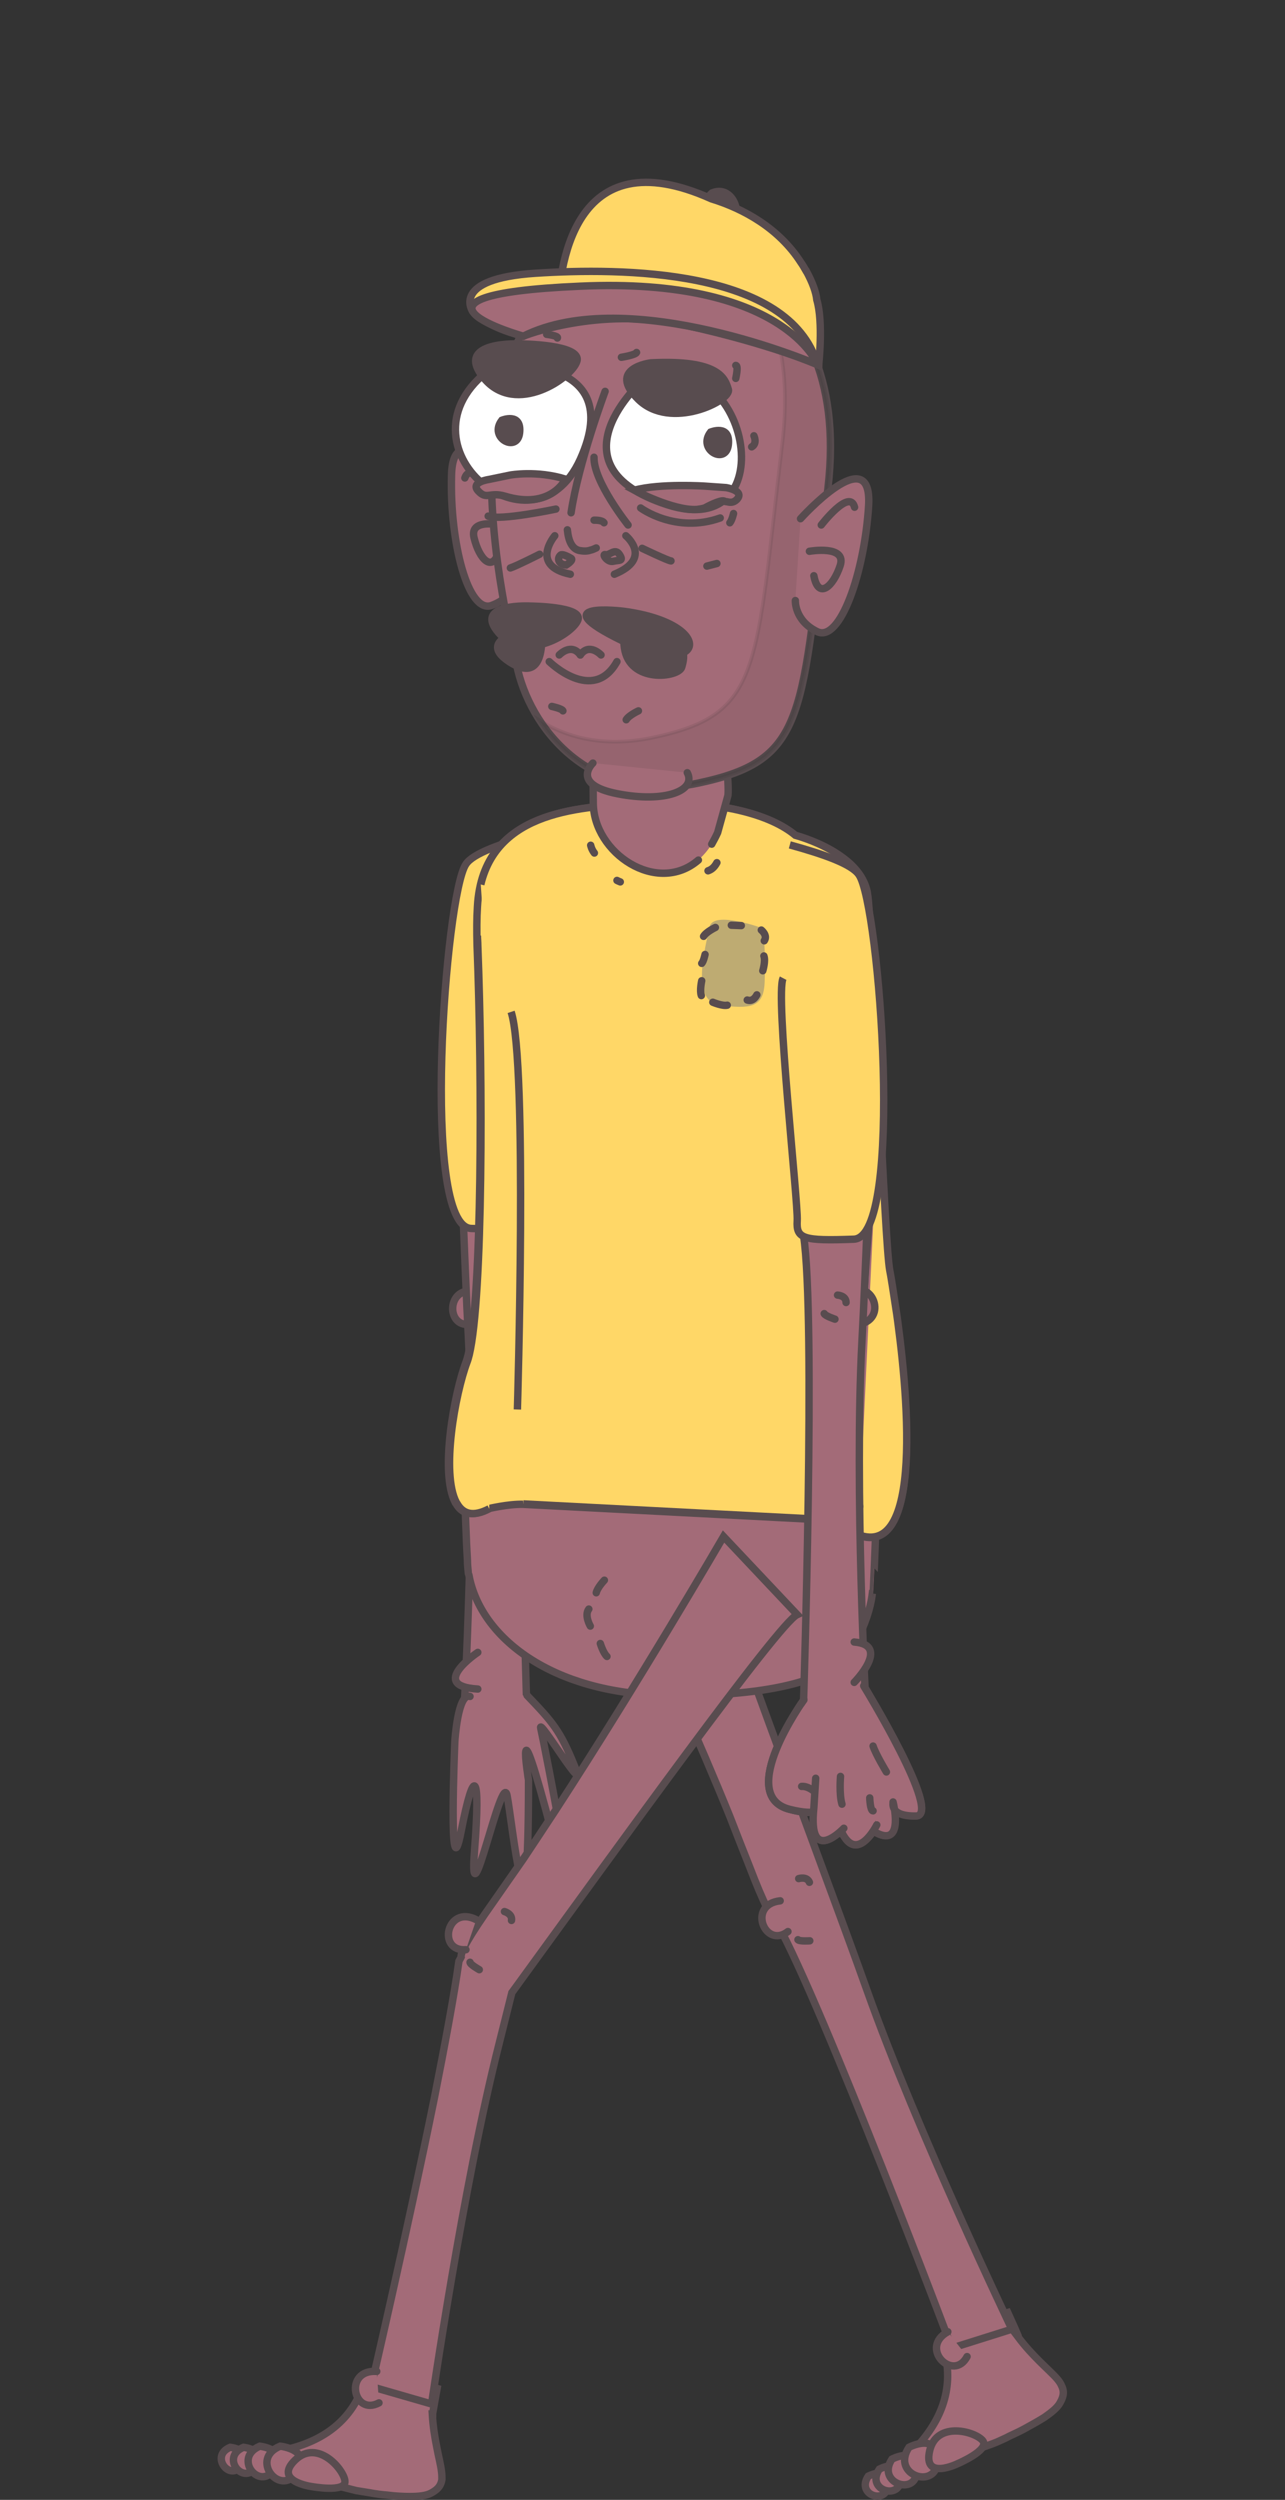 <?xml version="1.0" encoding="utf-8"?>
<!-- Generator: Adobe Illustrator 22.1.0, SVG Export Plug-In . SVG Version: 6.00 Build 0)  -->
<svg version="1.1" id="Layer_1" xmlns="http://www.w3.org/2000/svg" xmlns:xlink="http://www.w3.org/1999/xlink" x="0px" y="0px"
	 viewBox="0 0 347.2 675.2" style="enable-background:new 0 0 347.2 675.2;" xml:space="preserve">
<rect x="0" y="0" width="347.2" height="675.2" fill="#333333" stroke="none"/>
<style type="text/css">
	.st0{fill:#A36B78;stroke:#584C4F;stroke-width:2;stroke-linecap:round;stroke-miterlimit:10;}
	.st1{fill:#A36B78;stroke:#584C4F;stroke-width:2;stroke-linecap:round;stroke-linejoin:round;stroke-miterlimit:10;}
	.st2{fill:#FFD767;stroke:#584C4F;stroke-width:2;stroke-miterlimit:10;}
	.st3{fill:#A36B78;}
	.st4{fill:none;stroke:#584C4F;stroke-width:2;stroke-linecap:round;stroke-miterlimit:10;}
	.st5{fill:#BEAB72;}
	.st6{fill:#584C4F;stroke:#584C4F;stroke-width:2;stroke-linecap:round;stroke-miterlimit:10;}
	.st7{opacity:0.1;fill:#231F20;stroke:#231F20;stroke-miterlimit:10;enable-background:new    ;}
	.st8{fill:#FFFFFF;stroke:#584C4F;stroke-width:2;stroke-linecap:round;stroke-miterlimit:10;}
</style>
<g id="Layer_5">
</g>
<g id="Layer_3">
</g>
<g>
	<g>
		<path class="st0" d="M285.7,642.6c-1.2-1.4-2.9-2.9-4.8-4.8c-1.8-1.8-3.8-3.9-5.9-6.7c0.1,0,0.1-0.1,0.1-0.1s0,0,0-0.1
			c-0.2-0.5-1.2-2.8-2.8-6.3l-14.6,4.6l-0.8,0.3l-0.8,0.4c0.3,1.1,0.5,1.8,0.6,2.4c0,0,0,0.2,0,0.2c-0.1,0.1-0.1,0.3-0.1,0.4
			c-0.2,0.5-0.2,0.9-0.2,0.9s-0.4,0.8-1,2.1c2.4,10.7-2.1,19.4-8.9,26.2c0.4,0.8,1.1,1.4,2.2,1.9c0.3,0.1,0.7,0.3,1.1,0.3
			c1.4,0.3,3.4,0.2,5.7-0.3c1.8-0.4,3.8-0.9,6-1.6c1.4-0.5,2.8-0.9,4.3-1.5c1.1-0.4,2.3-0.8,3.5-1.3c1.1-0.5,2.3-1,3.4-1.6
			c1.5-0.7,2.8-1.3,4.1-2c2-1.1,3.8-2.1,5.4-3.1c2-1.4,3.5-2.6,4.2-3.9c0.2-0.4,0.4-0.7,0.5-1c0.6-1.4,0.5-2.5-0.1-3.7
			C286.6,643.8,286.2,643.2,285.7,642.6z"/>
		<path class="st0" d="M154.9,397.2c0,0,25.5,52,42.3,93.4c1.9,4.9,3.7,9.5,5.3,13.5l0,0c3.9,10.2,6.2,14.5,7.4,15.2
			c12.6,22.7,47.3,114.9,47.3,114.9l16.2-5.1c0,0-25.6-53.4-39.1-91.4c-13.5-38-52-138.7-50.9-145.2"/>
		<g>
			<g id="XMLID_8589_">
				<path id="XMLID_8590_" class="st0" d="M234.6,668.8c0,0,5.4-2.9,5.2,2.5C239.6,676.6,231.2,673.9,234.6,668.8z"/>
			</g>
			<g id="XMLID_8587_">
				<path id="XMLID_8588_" class="st0" d="M237.6,666.9c0,0,5.9-3.2,5.8,2.7C243.1,675.5,233.8,672.5,237.6,666.9z"/>
			</g>
			<g id="XMLID_8585_">
				<path id="XMLID_8586_" class="st0" d="M241,664.2c0,0,6.9-3.7,6.7,3.2C247.6,674.3,236.7,670.7,241,664.2z"/>
			</g>
			<g id="XMLID_8583_">
				<path id="XMLID_8584_" class="st0" d="M245.6,661c0,0,7.9-4.2,7.7,3.7C253.1,672.6,240.6,668.6,245.6,661z"/>
			</g>
			<path id="XMLID_8582_" class="st0" d="M258.8,665.4c0,0-9.5,4.7-7.6-3.5s12.6-5.1,14.4-2.6C267.3,661.8,258.8,665.4,258.8,665.4z
				"/>
		</g>
		<path id="XMLID_8581_" class="st0" d="M215.8,507.4c0,0,2.2-0.7,2.9,1"/>
		<path id="XMLID_8580_" class="st0" d="M218.8,524.2c0,0-2.8,0.2-3.2-0.3"/>
		<g id="XMLID_8578_">
			<path id="XMLID_8579_" class="st0" d="M261.3,636.5c-3.7,7-13.1-2.3-5.2-6.7"/>
		</g>
		<g id="XMLID_8576_">
			<path id="XMLID_8577_" class="st0" d="M212.9,521.7c-6.2,4.8-11.1-7.3-2.1-8.3"/>
		</g>
	</g>
	<g>
		<g>
			<g id="XMLID_8574_">
				<path id="XMLID_8575_" class="st0" d="M127.8,357.5c-7.6,2.1-7.4-11,1.2-8.5"/>
			</g>
			<path id="XMLID_8573_" class="st0" d="M122.4,262.3c1.7,34.8,3,77.6,4.2,99.8c2.1,40.2-1.2,99.4-1.2,99.4l16.9-1.5
				c0,0-3.4-104.4,0-126.4c2.4-15.7-1.8-73.9-3.2-107.9"/>
			<g id="XMLID_8571_">
				<path id="XMLID_8572_" class="st0" d="M142.4,457.9c6.9,7.2,9,9.6,12.8,19s-9.9-13.5-9.1-10.1s13.6,68.6,3.1,28.5
					s-6.4-14.5-6.4-14.5c0,55-4.4,11-5.8,4.1s-10.4,36.7-8.8,15.1c1.7-21.5-0.1-23.4-3.6-5.4c-3.5,18-1.7-24.3-1.7-24.3
					s0.8-13.2,4.1-12.1"/>
			</g>
			<path id="XMLID_8570_" class="st0" d="M132.9,349.5c0,0,2.8,0.6,3,1.2"/>
			<path id="XMLID_8569_" class="st0" d="M132.5,356.2c0,0-2.2,0.4-2.8-1.4"/>
			<path id="XMLID_8568_" class="st1" d="M129.1,446.3c0,0-13.6,9.1,0,9.9"/>
		</g>
		<path id="XMLID_8567_" class="st2" d="M146.4,261.2c2.2,4.2-4.1,60.7-3.8,65.6c0.3,4.9-1.6,5.5-15.3,5s-7-90.3-1.4-98.4
			c1.9-2.9,9.6-5.6,18.7-8.1"/>
		<path class="st0" d="M236.1,384.9L125,380.8c0,0,0.6,29.5,1.3,40.6c0,1,0.1,2.1,0.2,3.1c0,0.4,0.1,0.7,0.2,0.9l0,0
			c3.1,17,22.5,32,53.2,32.5c50.1,0.8,51.4-14.5,51.4-14.5c2.4-4.5,3.9-8.9,4.4-13c0.1,0,0.2,0,0.2,0S237.9,393.8,236.1,384.9z"/>
		<g>
			<path class="st2" d="M242.5,357.2c-0.1-0.8-0.2-1.5-0.3-2.2c-0.9-6-1.6-10.5-1.9-11.9c-1.4-7.3-4.4-87.8-5.9-101
				c-0.1-0.4-0.1-0.9-0.2-1.3c-0.8-3.7-3.3-6.7-6.4-9c-4.2-3.2-9.5-5.2-13-6.2c-6.7-5.6-20.4-9.4-39.2-8.6
				c-17.8,0.8-45.2,1.1-46.6,27.9c-0.2,3.1-0.2,6.5-0.1,10.4c1.4,36.2,1.4,95-2.4,110.6c-0.2,0.8-0.4,1.5-0.6,2
				c-3.2,8.5-7.1,29.9-2.9,37.9c0,0.1,0.1,0.2,0.2,0.3c1.6,2.8,4.3,3.7,8.7,1.4c0,0,5.4-1.3,9.4-1.2l77.2,4c3.2,0.5,6.1,1,8.4,1.5
				C249.3,428.3,245.8,382.1,242.5,357.2z"/>
			<path class="st2" d="M129,252.7c0,0.9,0.1,1.7,0.1,2.6c1.4,36.2,1.4,95-2.3,110.6c-0.2,0.8-0.4,1.5-0.6,2
				c-3.2,8.5-7.1,29.9-2.9,37.9c0,0.1,0.1,0.2,0.2,0.3c1.6,2.8,4.3,3.7,8.7,1.4"/>
			<path class="st2" d="M141.4,406.2l77.2,4c3.2,0.5,6.1,1,8.4,1.5c22.3,16.5,18.9-29.7,15.6-54.5c-0.1-0.8-0.2-1.5-0.3-2.2
				c-0.9-6-1.6-10.5-1.9-11.9c-1.4-7.3-4.4-87.8-5.9-101c-0.1-0.4-0.1-0.9-0.2-1.3c-0.8-3.7-3.3-6.7-6.4-9c-4.2-3.2-9.5-5.2-13-6.2
				c-6.7-5.6-20.4-9.4-39.2-8.6c-16.4,0.7-40.8,1-45.8,21.9"/>
		</g>
		<path id="XMLID_8566_" class="st0" d="M237.4,299.6c0,0-8.7,93.6-5.1,107.3"/>
		<g>
			<path id="XMLID_8565_" class="st3" d="M196.8,214.7c0.2-3.4-0.9-13.4-1.1-16.6c-0.2-2.9-0.6-5.4-1.2-7.6
				c11.4-19.4-20.1-41.8-31.3-16.8c-3.5,7.8-3.1,22.9-3,25.5c0.1,3.4,0.1,14.6,0.1,17.5c0.1,16.3,24.2,29.2,33.8,8"/>
			<path id="XMLID_8564_" class="st4" d="M188.7,232.3c-11.1,9.6-28.4-1.8-28.4-15.5c0-2.9-0.1-14.1-0.2-17.5
				c-0.1-2.6-0.5-17.7,3-25.5c11.2-25,42.7-2.7,31.3,16.8c0.6,2.1,1.1,4.6,1.2,7.6c0.2,3.2,1.4,13.1,1.1,16.6l-2.8,10.1
				c-0.5,1.1-1.1,2.2-1.6,3.1"/>
		</g>
		<g>
			<g id="XMLID_8562_">
				<path id="XMLID_8563_" class="st0" d="M229.3,349.6c6.1-5,11.2,7.1,2.2,8.2"/>
			</g>
			<path id="XMLID_8561_" class="st0" d="M236.3,280.6c-1.3,30.5-2.4,63.1-3.4,81.5c-2.1,40.2,1.1,99.4,1.1,99.4l-16.9-1.5
				c0,0,3.4-104.4,0-126.4c-2-12.6,0.4-52.5,2.1-85.2"/>
			<path id="XMLID_8560_" class="st0" d="M226.3,349.8c0,0,2.3,0.1,2.3,2"/>
			<path id="XMLID_8559_" class="st0" d="M225.6,356.3c0,0-2.7-0.9-2.9-1.5"/>
			<g id="XMLID_8546_">
				<path id="XMLID_8558_" class="st3" d="M213.4,488.8c2.9,0.8,4.9,0.9,6.4,0.8c-0.8,10.8,4.4,7.6,6.9,5.5l1.1,0.5
					c3.4,6.4,7.6,0.1,8.9-2l0.1,1.5c5.6,2.9,5.3-3.2,4.8-6.5c0.6,1,2,2,5.9,1.9c7.3-0.1-14.1-35.1-14.1-35.1l-16.2,3.8
					C217.2,459.1,198.6,485,213.4,488.8z"/>
				<path id="XMLID_8557_" class="st0" d="M217.2,459.1c0,0-18.6,25.9-3.8,29.6c2.9,0.8,4.9,0.9,6.4,0.8c-0.8,10.8,4.4,7.6,6.9,5.5
					l1.1,0.5c3.4,6.4,7.6,0.1,8.9-2l0.1,1.5c5.6,2.9,5.3-3.2,4.8-6.5c0.6,1,2,2,5.9,1.9c7.3-0.1-14.1-35.1-14.1-35.1"/>
				<g id="XMLID_8550_">
					<g id="XMLID_8552_">
						<path id="XMLID_8556_" class="st1" d="M233.4,455.4c0,0,21.4,35,14.1,35.1c-7.3,0.1-6.1-3.5-6.2-3.8c0,0,3.1,12.2-4.4,8.4"/>
						<path id="XMLID_8555_" class="st1" d="M236.9,492.9c0,0-5.2,10.5-9.4,2.1"/>
						<path id="XMLID_8554_" class="st1" d="M217.2,459.1c0,0-18.6,25.9-3.8,29.6s7.4-6.6,3.2-6.2"/>
						<path id="XMLID_8553_" class="st1" d="M228,493.8c0,0-9.8,10.4-8.1-5.5l0.5-8"/>
					</g>
					<path id="XMLID_8551_" class="st1" d="M230.8,454.4c0,0,10-10.1,0-10.9"/>
				</g>
				<path id="XMLID_8549_" class="st0" d="M227.1,479.8c0,0-0.4,4.9,0.4,7.5"/>
				<path id="XMLID_8548_" class="st0" d="M235,485.6c0,0,0.1,3.5,0.9,3.5"/>
				<path id="XMLID_8547_" class="st1" d="M235.9,471.6c0.7,2.2,3.6,7,3.6,7"/>
			</g>
		</g>
		<path id="XMLID_8545_" class="st2" d="M211.6,264.2c-2.2,4.2,4.1,60.6,3.8,65.5c-0.3,4.9,1.6,5.5,15.3,5c13.7-0.5,7-90.3,1.4-98.4
			c-1.9-2.9-9.6-5.6-18.7-8.1"/>
		<g>
			<path class="st5" d="M206.3,250.8c0,0-13.7-5.1-14.6-0.4c-0.9,4.8-5.4,20,2.8,21.1c8.1,1,11.8,0.8,12.1-6.1
				S206.3,250.8,206.3,250.8z"/>
			<g>
				<path id="XMLID_8527_" class="st0" d="M205.7,251.2c0,0,1.8,1.4,0.8,2.9"/>
				<path id="XMLID_8526_" class="st0" d="M193.3,250.5c0,0-2.5,1.2-3.2,2.4"/>
				<path id="XMLID_8525_" class="st0" d="M206.1,262.2c0,0,0.8-2.6,0.3-4"/>
				<path id="XMLID_8524_" class="st0" d="M192.6,270.7c0,0,2.6,1.1,3.9,0.8"/>
				<path id="XMLID_8523_" class="st0" d="M204.5,268.7c0,0-0.9,2-2.6,1.4"/>
				<path id="XMLID_8522_" class="st0" d="M190.5,257.8c0,0-0.4,1.9-0.9,2.4"/>
				<line id="XMLID_8521_" class="st4" x1="200.3" y1="250" x2="197.6" y2="249.9"/>
				<path id="XMLID_8520_" class="st0" d="M189.6,264.9c0,0-0.6,2.7-0.1,4"/>
			</g>
			<g>
				<path id="XMLID_8519_" class="st0" d="M159.5,439.2c0,0-1.7-2.9-0.4-4.6"/>
				<path id="XMLID_8518_" class="st0" d="M163.3,426.8c0,0-1.9,2-2.2,3.4"/>
				<path id="XMLID_8517_" class="st0" d="M162.2,443.9c0,0,0.8,2.6,1.8,3.5"/>
			</g>
		</g>
		<g id="XMLID_8439_">
			<g id="XMLID_8513_">
				<path id="XMLID_8516_" class="st0" d="M139.9,133.5c0,0-17.5-23.2-17.9-5.1c-0.5,18.1,4.5,37.6,10.9,35.1
					c6.5-2.4,6.6-7.8,6.6-7.8"/>
				<path id="XMLID_8515_" class="st0" d="M134.1,134.7c0,0-6.8-10.6-8.5-5.6"/>
				<path id="XMLID_8514_" class="st0" d="M136.7,142.1c0,0-10.1-2.7-8.6,3.2c1.4,5.8,5.1,9.7,6.8,3.2"/>
			</g>
			<path id="XMLID_8512_" class="st6" d="M192.4,52.1c0,0-6.6,5.8,1.6,8.4C202.1,63.2,199.5,49.2,192.4,52.1z"/>
			<path id="XMLID_8511_" class="st0" d="M178.5,66.2c0,0,52.4,3.8,45.2,65.7s-5.4,73.3-35,79.6s-45.8-15.4-49.1-31.9
				S112.7,74.3,178.5,66.2z"/>
			<path class="st7" d="M203.1,75.3c6.6,9.8,10.7,23.8,8.3,44.3c-7.4,61.9-5.4,73.3-34.9,79.6c-12.7,2.7-22.9,0.3-30.7-4.6
				c7.7,11.8,21.9,21.4,42.9,16.9c29.6-6.3,27.6-17.6,34.9-79.6C227.4,100.3,215.6,83.9,203.1,75.3z"/>
			<path id="XMLID_8510_" class="st2" d="M220.7,81c-0.2-2-1.1-4.6-2.9-7.9c0-0.1-0.1-0.1-0.1-0.1l0,0c-0.4-0.7-0.8-1.4-1.3-2.1
				c-5.9-9.2-15.4-14.5-24.2-17.2c-37.6-16.9-41.4,18.8-41.5,32.2c0,1.3,16.9-0.2,32.4-4c19.6,7.9,38.1,16.7,38.1,16.7
				S222.5,87.1,220.7,81z"/>
			<path id="XMLID_8509_" class="st0" d="M173.1,137.2c0,0,9.4,7,21.5,2.7"/>
			<path id="XMLID_8508_" class="st0" d="M150.2,137.5c0,0-15.1,3.2-18.3,1.9"/>
			<path id="XMLID_8507_" class="st0" d="M160.2,206.1c0,0-6.2,5.8,6.7,8.3s21.3-0.9,18.8-5.7"/>
			<path id="XMLID_8506_" class="st2" d="M141.4,90.8c0,0,20.1-8.2,43.6-3s35.9,10.7,35.9,10.7c-7.6-26-53.2-26.2-76.2-24.7
				c-23.1,1.5-17,10.3-17,10.3S131.2,88.3,141.4,90.8z"/>
			<path id="XMLID_8505_" class="st0" d="M141.4,90.8c0,0-39.8-11.1,15.3-13.5c55.1-2.5,64.2,21.2,64.2,21.2S170,76.5,141.4,90.8z"
				/>
			<g>
				<path id="XMLID_8504_" class="st0" d="M169.7,141.8c0,0-9.4-11.8-9.2-18.3"/>
				<g id="XMLID_8501_">
					<path id="XMLID_8503_" class="st0" d="M153.3,143.1c0.3,3.1,1.3,5.2,3.3,5.6c1.1,0.2,2.1,0.2,2.9-0.1c0.6-0.1,1.1-0.4,1.6-0.6"
						/>
					<path id="XMLID_8502_" class="st0" d="M163.5,105.7c0,0-7.2,19.3-9.2,32.8"/>
				</g>
				<g id="XMLID_8495_">
					<path id="XMLID_8500_" class="st0" d="M149.9,144.7c0,0-6.9,8.1,4.2,10.4"/>
					<path id="XMLID_8499_" class="st0" d="M169.1,144.7c0,0,7.4,6.1-3.1,10.4"/>
					<path id="XMLID_8498_" class="st0" d="M163.6,149.8c1.1,0.3,2.6-1.9,3.8,0c1.2,1.9-0.1,1.4-1.7,1.8
						C164.1,152,162.5,149.5,163.6,149.8z"/>
					<path id="XMLID_8497_" class="st0" d="M153,152.6c-2.1-0.1-2.6-1.8-1.5-2.7c0.4-0.3,1.6,0.2,2.8,0.9
						C155.1,151.3,153,152.6,153,152.6z"/>
					<path id="XMLID_8496_" class="st0" d="M160.5,140.5c0,0,2.2-0.1,2.7,0.7"/>
				</g>
				<path id="XMLID_8494_" class="st0" d="M145.8,149.7c0,0-6.1,3.1-7.9,3.7"/>
				<path id="XMLID_8493_" class="st0" d="M173.5,148.1c0,0,7.1,3.4,7.8,3.4"/>
			</g>
			<path id="XMLID_8492_" class="st0" d="M203.7,117.7c0,0,1,2.1-0.6,3"/>
			<path id="XMLID_8491_" class="st0" d="M198.2,138.7c0,0-0.4,1.8-1,2.5"/>
			<path id="XMLID_8490_" class="st0" d="M198.8,102.2c0,0,0.8-3.5,0-3.5"/>
			<path id="XMLID_8489_" class="st0" d="M147.7,90.3c0,0,3.3,0.4,2.9,1"/>
			<path id="XMLID_8488_" class="st0" d="M167.9,96.5c0,0,3.8-0.6,4.1-1.3"/>
			<path id="XMLID_8486_" class="st0" d="M149.1,190.8c0,0,2.8,0.6,3,1.2"/>
			<path id="XMLID_8485_" class="st0" d="M172.5,192c0,0-2.6,1.2-3.3,2.4"/>
			<path id="XMLID_8484_" class="st0" d="M146.5,130.4"/>
			<path id="XMLID_8483_" class="st0" d="M164.8,132.5"/>
			<line id="XMLID_8482_" class="st4" x1="191" y1="152.9" x2="193.7" y2="152.2"/>
			<path id="XMLID_8481_" class="st0" d="M216.3,140.1c0,0,19.4-21.6,18.4-3.6c-1.1,18.1-7.7,37.1-13.9,34.1s-5.9-8.4-5.9-8.4"/>
			<path id="XMLID_8480_" class="st0" d="M221.9,141.8c0,0,7.7-10,9-4.8"/>
			<path id="XMLID_8479_" class="st0" d="M218.7,148.9c0,0,10.2-1.8,8.3,3.9c-1.9,5.7-5.9,9.2-7.1,2.7"/>
			<g>
				<path id="XMLID_8478_" class="st8" d="M134,98.6c0,0,35.8-3.4,22.8,25.4S104,118.7,134,98.6z"/>
				<path id="XMLID_8477_" class="st6" d="M135.6,113.5c0,0,5.4-2.2,4.8,3.4C139.8,122.4,131.9,118.3,135.6,113.5z"/>
				<path id="XMLID_8476_" class="st8" d="M173.8,102.6c0,0-26.2,23.1,6.4,33.7S202.3,90.9,173.8,102.6z"/>
				<path id="XMLID_8475_" class="st6" d="M192,116.7c0,0,5.4-2.2,4.8,3.4S188.3,121.5,192,116.7z"/>
				<path id="XMLID_8474_" class="st6" d="M175.9,98c0,0-12.1,1.4-3.4,9.9s25.2,0.3,24.3-2.7S194.3,97.1,175.9,98z"/>
				<path id="XMLID_8452_" class="st6" d="M140.8,92.9c0,0-18.6-1-10,9.3c8.6,10.3,23.9-0.2,25.1-4.7S140.8,92.9,140.8,92.9z"/>
				<g id="XMLID_8449_">
					<path id="XMLID_8451_" class="st0" d="M195.6,135.3c0.2,0.1,0.4,0.2,0.7,0.2c0.9,0.2,1.8,0.4,2.8-0.6c2.2-2.4-2.9-3.2-2.9-3.2
						l-5.7-0.4c0,0-12.1-0.8-19.1,1.1c0,0,10.5,5.6,16.9,5.2c0.8-0.1,1.4-0.2,2.1-0.4C190.9,136.9,194.5,135,195.6,135.3z"/>
					<path id="XMLID_8450_" class="st0" d="M137.9,128.3c0,0,7.1-1.3,14.9,1.1c0,0-3.9,8.4-16.4,4.6c-4.1-1.2-4.9,1.1-7.2-1.4
						c-2.2-2.4,2.9-3.1,2.9-3.1L137.9,128.3z"/>
				</g>
			</g>
			<g id="XMLID_8444_">
				<path id="XMLID_8448_" class="st6" d="M146.2,169.3c0,0-19.2,2.5-8.5,9.5C148.4,185.7,146.2,169.3,146.2,169.3z"/>
				<path id="XMLID_8447_" class="st6" d="M143.4,163.7c0,0-15.8-0.9-8.6,7.3c7.4,8.2,20.4-0.2,21.4-3.7S143.4,163.7,143.4,163.7z"
					/>
				<path id="XMLID_8446_" class="st6" d="M175.1,167.7c0,0-7.7-2.6-6.4,7.2c1.3,9.8,14.7,8.1,15.5,5.3S186.3,172.7,175.1,167.7z"/>
				<path id="XMLID_8445_" class="st6" d="M168.5,165.1c0,0-22.5-2.8-0.3,8S194.1,168.5,168.5,165.1z"/>
			</g>
			<g id="XMLID_8440_">
				<path id="XMLID_8443_" class="st0" d="M148.4,178.7c0,0,11.8,11.6,18.3,0"/>
				<path id="XMLID_8442_" class="st0" d="M151.1,176.9c0,0,3.2-3.4,5.7,0"/>
				<path id="XMLID_8441_" class="st0" d="M162.4,176.9c0,0-3.2-3.4-5.6,0"/>
			</g>
		</g>
		<path id="XMLID_8438_" class="st0" d="M191.3,235.2c0.9-0.3,1.7-0.9,2.4-2.2"/>
		<path id="XMLID_8437_" class="st0" d="M159.6,228.3c0,0,0.2,1.1,1,2.1"/>
		<path id="XMLID_8436_" class="st0" d="M166.7,237.8c0.2,0.1,0.6,0.3,0.9,0.4"/>
		<path id="XMLID_8435_" class="st2" d="M139.8,380.7c0,0,2.8-93.9-1.7-107.4"/>
	</g>
	<g>
		<path class="st0" d="M119.3,667.6c-0.2-1.8-0.8-4-1.3-6.7c-0.5-2.5-1-5.4-1.2-8.9c0.1,0,0.1,0,0.1,0s0,0,0-0.1
			c0.1-0.5,0.5-3,1.2-6.8l-14.7-4.3l-0.8-0.2l-0.8-0.1c-0.3,1.1-0.6,1.8-0.8,2.3c0,0-0.1,0.1-0.1,0.2c-0.1,0.1-0.2,0.2-0.3,0.2
			c-0.4,0.3-0.7,0.6-0.7,0.6s-0.8,0.5-2,1.2C94,655.3,85.4,660,76,661.9c-0.1,0.9,0.1,1.8,0.8,2.8c0.2,0.3,0.4,0.6,0.7,0.9
			c1,1.1,2.7,2.1,4.9,3c1.7,0.7,3.6,1.4,5.9,2c1.4,0.4,2.9,0.8,4.4,1.2c1.2,0.3,2.4,0.6,3.6,0.9c1.2,0.2,2.5,0.4,3.7,0.6
			c1.6,0.3,3.1,0.5,4.5,0.6c2.3,0.3,4.4,0.4,6.2,0.4c2.4,0,4.4-0.2,5.7-0.9c0.4-0.2,0.7-0.4,1-0.6c1.2-0.8,1.8-1.8,2-3.1
			C119.4,669.1,119.4,668.4,119.3,667.6z"/>
		<path class="st0" d="M134.9,551.8c1-3.9,2.1-8.5,3.4-13.6c28.5-39.2,72.1-99.8,77.1-102.1L195.5,415c0,0-22.9,39.4-45.5,74.1
			c-2.9,4.4-5.8,8.8-8.6,13c-3,4.3-5.8,8.3-8.3,11.9l0,0c-6.3,8.9-8.7,13.2-8.5,14.6c-0.2,0.4-0.4,0.7-0.6,1.1
			c-1.3,9.3-3.8,22.6-6.6,36.8c-7.3,36-17.1,78.1-17.1,78.1l16.3,4.7C116.6,649.5,125,590.8,134.9,551.8z"/>
		<g>
			<g id="XMLID_8433_">
				<path id="XMLID_8434_" class="st0" d="M62.2,661c0,0,6.1,0.6,2.9,5C62.1,670.3,56.6,663.3,62.2,661z"/>
			</g>
			<g id="XMLID_8431_">
				<path id="XMLID_8432_" class="st0" d="M65.8,661c0,0,6.7,0.7,3.3,5.5C65.6,671.3,59.5,663.6,65.8,661z"/>
			</g>
			<g id="XMLID_8429_">
				<path id="XMLID_8430_" class="st0" d="M70.2,660.7c0,0,7.8,0.8,3.8,6.4C70,672.8,62.9,663.8,70.2,660.7z"/>
			</g>
			<g id="XMLID_8427_">
				<path id="XMLID_8428_" class="st0" d="M75.7,660.7c0,0,8.9,0.9,4.4,7.3C75.5,674.4,67.4,664.1,75.7,660.7z"/>
			</g>
			<path id="XMLID_8426_" class="st0" d="M84.2,671.6c0,0-10.5-1.4-4.4-7.2s13.3,2.8,13.4,5.8C93.4,673.3,84.2,671.6,84.2,671.6z"/>
		</g>
		<path id="XMLID_8425_" class="st0" d="M136.3,516.3c0,0,2.2,0.6,1.9,2.4"/>
		<path id="XMLID_8424_" class="st0" d="M129.5,532c0,0-2.5-1.4-2.5-2"/>
		<g id="XMLID_8422_">
			<path id="XMLID_8423_" class="st0" d="M102.4,649c-7,3.7-9.6-9.1-0.6-8.5"/>
		</g>
		<g id="XMLID_8420_">
			<path id="XMLID_8421_" class="st0" d="M125.9,526.6c-7.9,0.6-5.2-12.2,2.8-8.1"/>
		</g>
	</g>
</g>
</svg>
